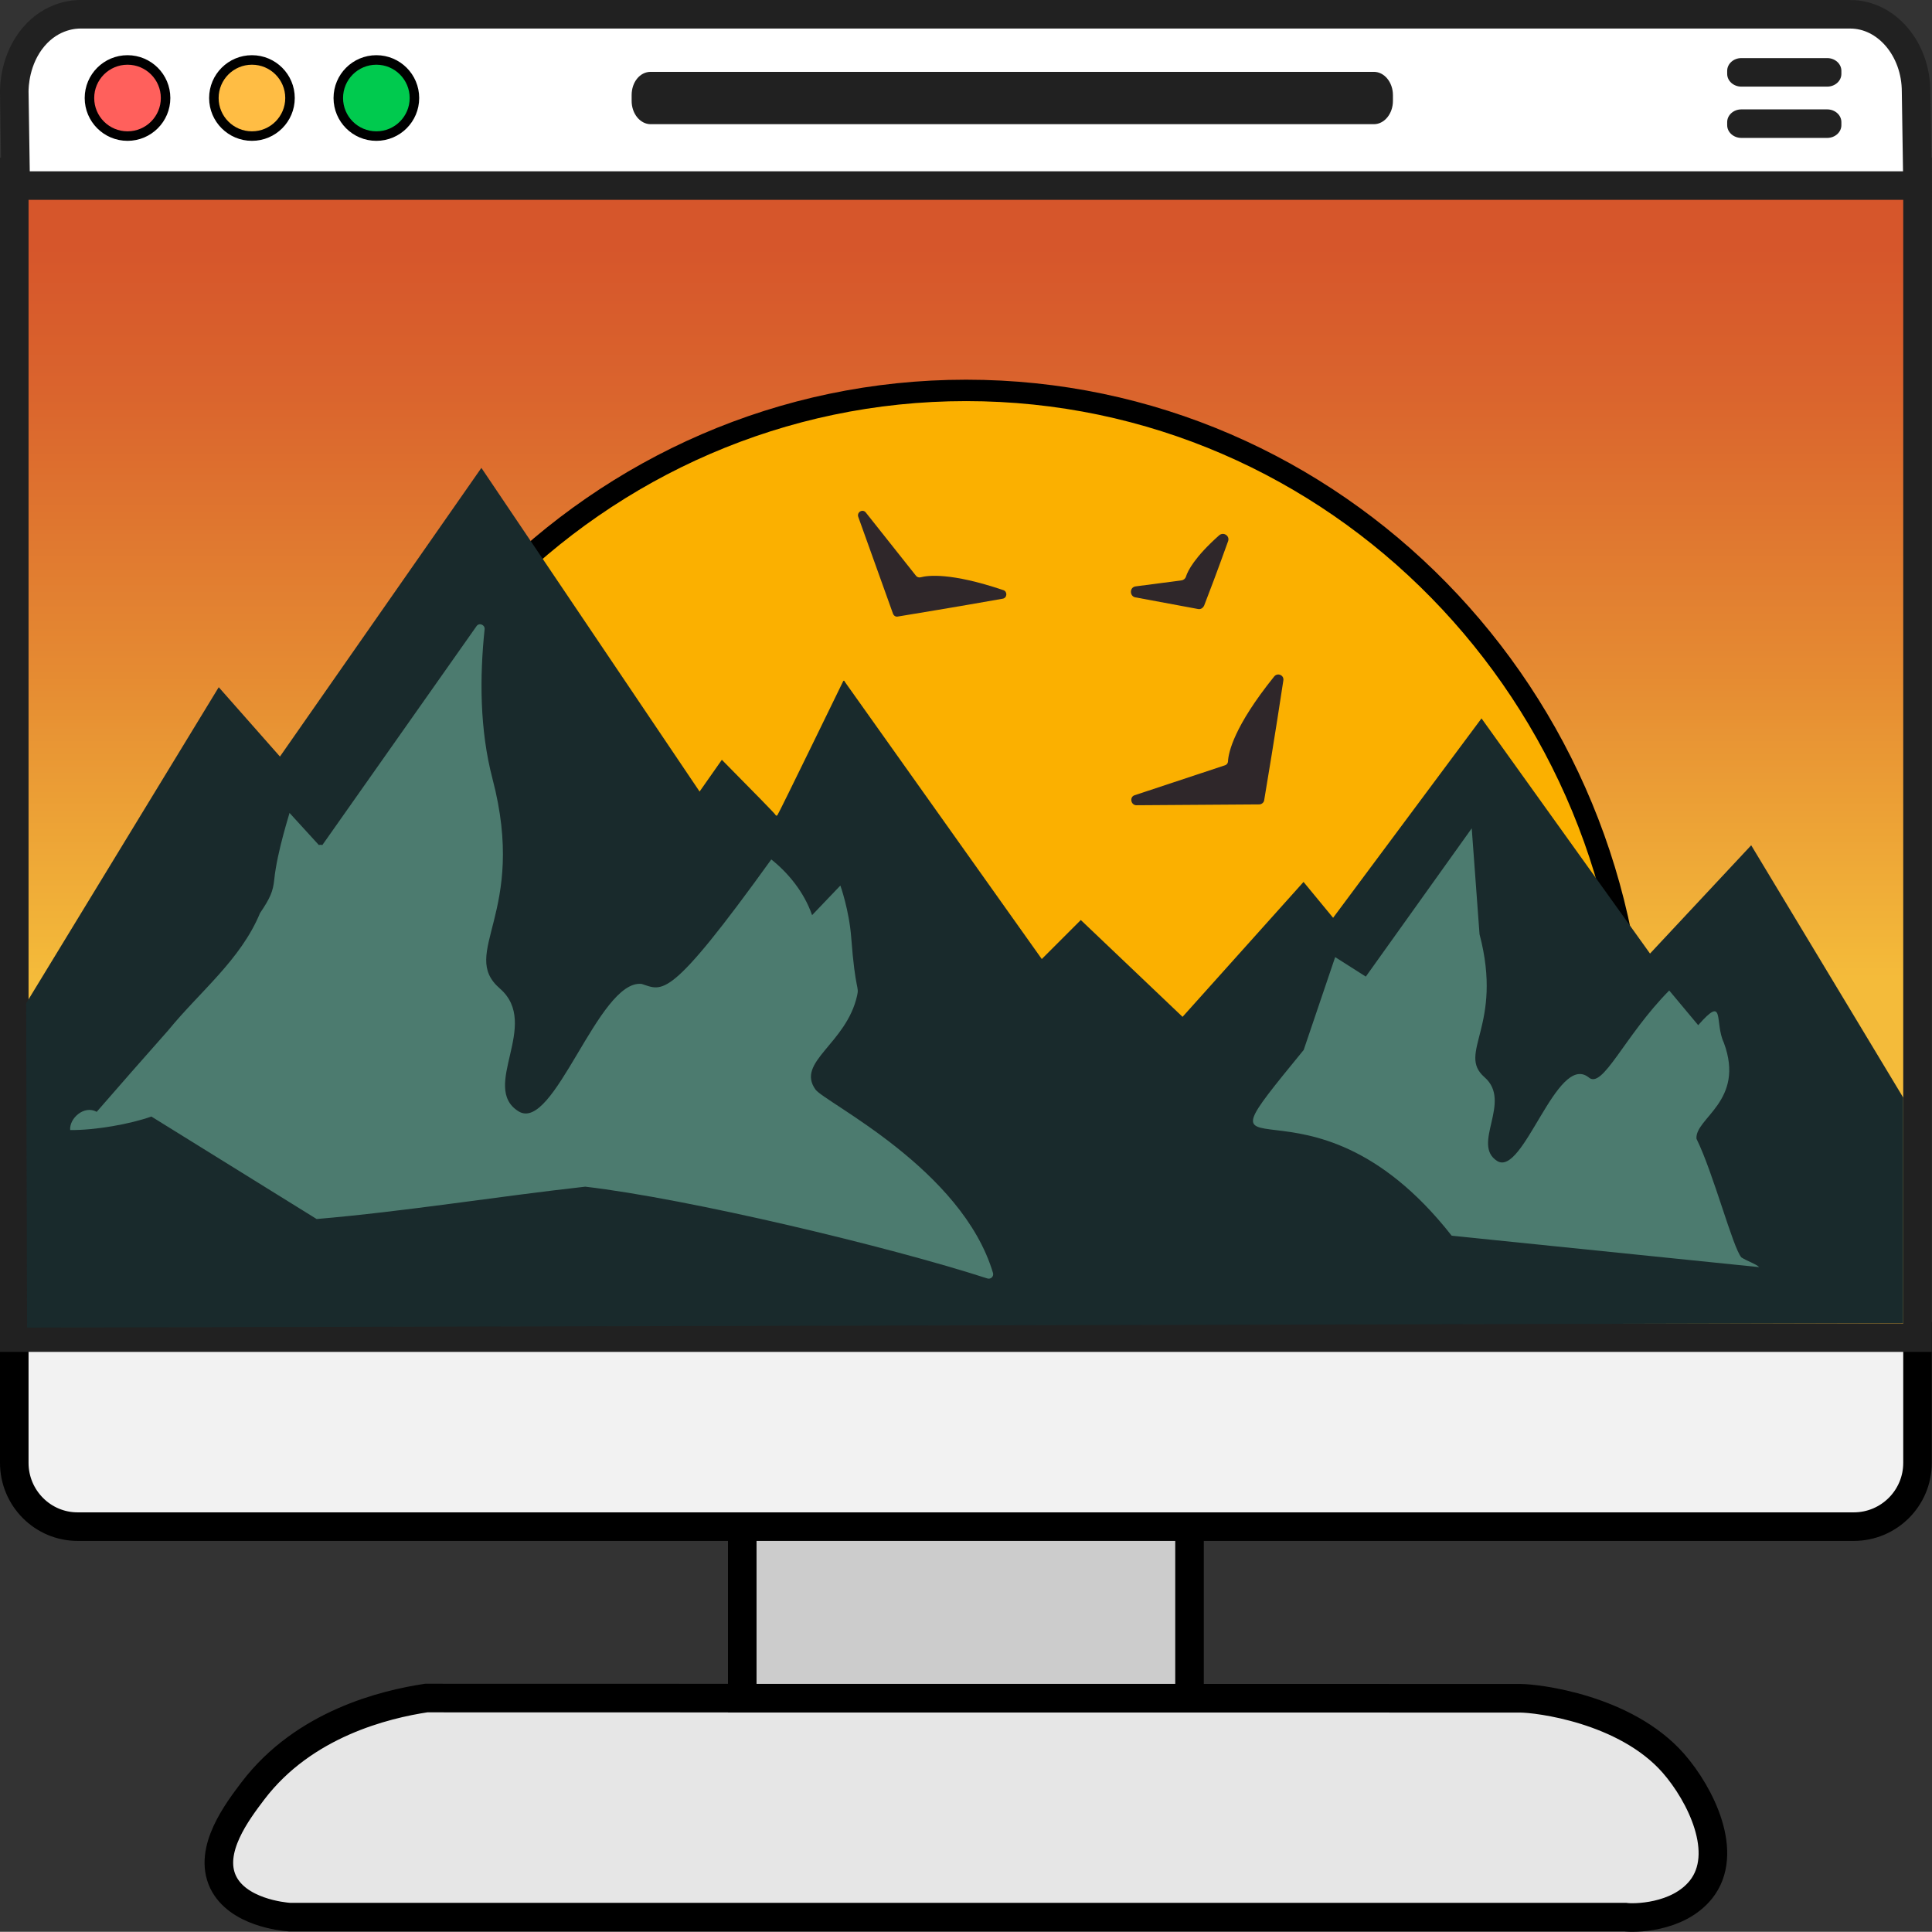 <?xml version="1.0" encoding="UTF-8"?>
<svg id="Layer_2" data-name="Layer 2" xmlns="http://www.w3.org/2000/svg" width="812.09" height="812.01" xmlns:xlink="http://www.w3.org/1999/xlink" viewBox="0 0 812.09 812.01">
  <rect x="0" y="0" width="812.09" height="812.01" fill="#333333" stroke="none"/>
  <defs>
    <linearGradient id="linear-gradient" x1="406" y1="2662.91" x2="406" y2="3095.36" gradientTransform="translate(0 -2563.37)" gradientUnits="userSpaceOnUse">
      <stop offset=".01" stop-color="#d6562b"/>
      <stop offset=".15" stop-color="#da642d"/>
      <stop offset=".42" stop-color="#e58a32"/>
      <stop offset=".72" stop-color="#f4bb3a"/>
    </linearGradient>
  </defs>
  <g id="Icon">
    <g id="Base">
      <path id="Bottom" d="m639.12,713.85c6.8,0,44.1,4.31,64.3,27.36,11.3,12.93,23.8,37.78,11.5,53.11-9.8,12.12-28.5,12.02-31.8,11.52H121.64c-2.7-.2-21.8-2-27.9-14.83-6.3-13.43,6-29.56,12.6-38.28,21.5-28.26,55.6-36.37,72.8-38.98l459.98.1h0Z" fill="#e6e6e6" stroke="#000" stroke-miterlimit="10" stroke-width="12.02"/>
      <rect id="Neck" x="312" y="633.8" width="188" height="80" fill="#ccc" stroke="#000" stroke-miterlimit="10" stroke-width="12"/>
    </g>
    <path id="Speaker" d="m6,561.7h800v53.2c0,14.8-12,26.8-26.8,26.8H32.8c-14.8.1-26.8-12-26.8-26.8v-53.2h0Z" fill="#f2f2f2" stroke="#000" stroke-miterlimit="10" stroke-width="12"/>
    <g id="Screen">
      <rect id="Monitor" x="6" y="72.25" width="800" height="490" fill="url(#linear-gradient)" stroke="#212121" stroke-miterlimit="10" stroke-width="12"/>
      <g id="Display">
        <path id="Sun" d="m677.5,525.3c6.2-23.7,9.6-48.6,9.6-74.3,0-158.5-125.8-286.9-281-286.9S125,292.7,124.9,451.1c0,25.2,3.2,49.6,9.2,72.9.2.8,1,1.4,1.8,1.4l545.3-.2" fill="#fbb000" stroke="#000" stroke-miterlimit="10" stroke-width="9"/>
        <g id="Forground">
          <g id="Birds">
            <path id="Bird1" d="m477.74,338.47l51.54-.35c1.05,0,1.99-.82,2.1-1.75,1.05-6.19,4.67-27.93,8.06-50.37.35-2.22-2.45-3.39-3.86-1.64-16.95,21.04-19.17,31.91-19.4,35.53,0,.93-.58,1.64-1.52,1.87l-37.75,12.51c-2.22.7-1.64,4.21.82,4.21h0Z" fill="#2f272a" stroke-width="0"/>
            <path id="Bird2" d="m360.76,217.26l14.6,40.7c.3.8,1.1,1.4,2,1.2,5.4-.9,24.4-4,44.1-7.5,1.9-.3,2.1-3,.3-3.6-22.2-7.5-31.8-6.2-34.8-5.4-.7.2-1.5-.1-1.9-.6l-21.1-26.6c-1.3-1.7-3.9-.2-3.2,1.8h0Z" fill="#2f272a" stroke-width="0"/>
            <path id="Bird3" d="m477.23,251.09l26.31,4.89c1.13.25,2.13-.38,2.63-1.5,1.63-4.14,5.76-15.04,10.02-26.94.88-2.26-1.88-4.14-3.76-2.51-10.28,9.15-13.16,14.91-13.91,17.29-.25.88-1,1.5-1.88,1.63l-19.17,2.51c-2.76.25-2.76,4.14-.25,4.64h0Z" fill="#2f272a" stroke-width="0"/>
          </g>
          <g id="Mountains">
            <path d="m693.57,400.81c14.17-15.17,28.35-30.34,42.52-45.51,21.3,35.36,42.61,70.71,63.91,106.07,0,31.59,0,63.19,0,94.78-262.87.63-525.74,1.27-788.61,1.9,0-3.33-.39-132.19-.39-132.29,0-.04-.01-4.04-.01-4.04,26.98-44.29,53.97-88.57,80.95-132.86,8.58,9.72,17.15,19.43,25.73,29.15,28.22-40.45,56.45-80.89,84.67-121.34,30.57,45.35,61.15,90.7,91.72,136.05,3.12-4.45,6.24-8.9,9.36-13.35,14.31,14.46,22.22,22.57,22.5,23.09.02.04.18.38.43.4,0,0,.22.02.47-.31.74-.98,27.28-55.58,27.51-56.04.05-.1.2-.4.39-.39.18,0,.32.28.39.47,27.6,38.84,55.19,77.69,82.79,116.53.16-.16,16.4-16.4,16.4-16.4h0s42.77,40.7,42.77,40.7h0c16.95-18.9,33.9-37.8,50.85-56.71,4.14,5.03,8.29,10.06,12.43,15.08h0s60.55-81.37,62.38-83.82c23.61,32.95,47.22,65.9,70.83,98.85Z" fill="#192a2c" stroke-width="0"/>
            <path d="m548,441.3c4.41-13,8.82-25.99,13.22-38.99,4.29,2.73,8.58,5.46,12.88,8.19,14.84-20.77,29.68-41.55,44.52-62.32,0,0,3.28,44.49,3.28,44.52,10.2,38.6-9.7,49.8,2.1,60.1,11.8,10.3-5.7,28.2,5.3,35.2,11,6.9,25-45.5,38.4-35.2,5.89,5.44,15.01-17.32,33.93-36.46,4.06,4.86,8.12,9.72,12.18,14.58,11.5-13.12,6.73-1.19,10.79,7.39,9.1,24.54-12.22,31.64-11.51,40.35,7.08,14.31,15.37,46.1,18.9,49.89,2.58,1.65,5.78,2.54,7.48,4.08-78.7-8.04-129.26-13.21-129.27-13.21-61.42-78.26-114.61-14.02-62.2-78.1Z" fill="#4c7b6f" stroke-width="0"/>
            <path d="m40.64,467.35c9.87-11.36,19.89-22.78,30.05-34.24,13.4-16.41,30.46-29.65,38.61-49.31,4.32-6.36,5.46-9.15,5.97-14.02,1.23-12.22,6.87-28.99,6.4-28.11,0,0,10.16,11.13,12.36,13.53.34-.13,1.14-.13,1.47,0,21.6-30.67,43.2-61.34,64.8-92,1.1-1.6,3.6-.6,3.4,1.3-2.1,20-2.1,42.2,3.3,62.8,14.9,56.7-14.3,73.1,3.1,88.2s-8.4,41.4,7.8,51.6c14.96,9.42,33.58-55.42,51.78-53.53,9,2.84,11.4,7.58,54.52-52.32,6.92,5.49,13.76,13.61,17.15,23.42,3.96-4.15,7.93-8.3,11.89-12.45,0,0,3.68,10.3,4.56,21.88,1.74,23.02,3.42,20.15,2.48,24.37-4.52,20.36-25.87,27.89-17.48,39.53,4.1,5.5,61.6,33.4,74.6,77.1.4,1.4-.9,2.7-2.3,2.3-41.62-13.47-125.81-33.55-169.1-38.6-37.59,4.2-75.43,10.39-112.9,13.6-23.16-14.36-46.31-28.72-69.47-43.08-8.88,3.16-23.55,5.79-34.13,5.68-.45-4.87,5.86-10.61,11.14-7.66Z" fill="#4c7b6f" stroke-width="0"/>
          </g>
        </g>
      </g>
    </g>
    <g id="ToolBar">
      <path id="Navbar" d="m777.7,6H33.7c-1.9,0-11.7.2-19.6,9.55-7.9,9.35-8.1,20.88-8.1,22.97.2,13.23.4,26.35.6,39.48h799.4c-.2-13.13-.4-26.25-.6-39.48,0-17.9-12.4-32.52-27.7-32.52Z" fill="#fff" stroke="#212121" stroke-miterlimit="10" stroke-width="12"/>
      <g id="Navitems">
        <g id="Buttons">
          <circle cx="158.2" cy="41.2" r="16" fill="#00ca4e" stroke="#000" stroke-miterlimit="10" stroke-width="4"/>
          <circle cx="105.9" cy="41.2" r="16" fill="#ffbd44" stroke="#000" stroke-miterlimit="10" stroke-width="4"/>
          <circle cx="53.6" cy="41.2" r="16" fill="#ff605c" stroke="#000" stroke-miterlimit="10" stroke-width="4"/>
        </g>
        <path id="SearchBar" d="m273.5,30.2h304c4.4,0,8,4.4,8,9.78v2.44c0,5.38-3.6,9.78-8,9.78h-304c-4.4,0-8-4.4-8-9.78v-2.44c0-5.5,3.5-9.78,8-9.78Z" fill="#212121" stroke-width="0"/>
        <g id="Menu">
          <path d="m731.95,24.42h36.1c3.28,0,5.95,2.4,5.95,5.35v1.29c0,2.95-2.67,5.35-5.95,5.35h-36.1c-3.28,0-5.95-2.4-5.95-5.35v-1.29c0-2.95,2.67-5.35,5.95-5.35Z" fill="#212121" stroke-width="0"/>
          <path d="m731.95,45.98h36.1c3.28,0,5.95,2.4,5.95,5.35v1.29c0,2.95-2.67,5.35-5.95,5.35h-36.1c-3.28,0-5.95-2.4-5.95-5.35v-1.29c0-2.95,2.67-5.35,5.95-5.35Z" fill="#212121" stroke-width="0"/>
        </g>
      </g>
    </g>
  </g>
</svg>
